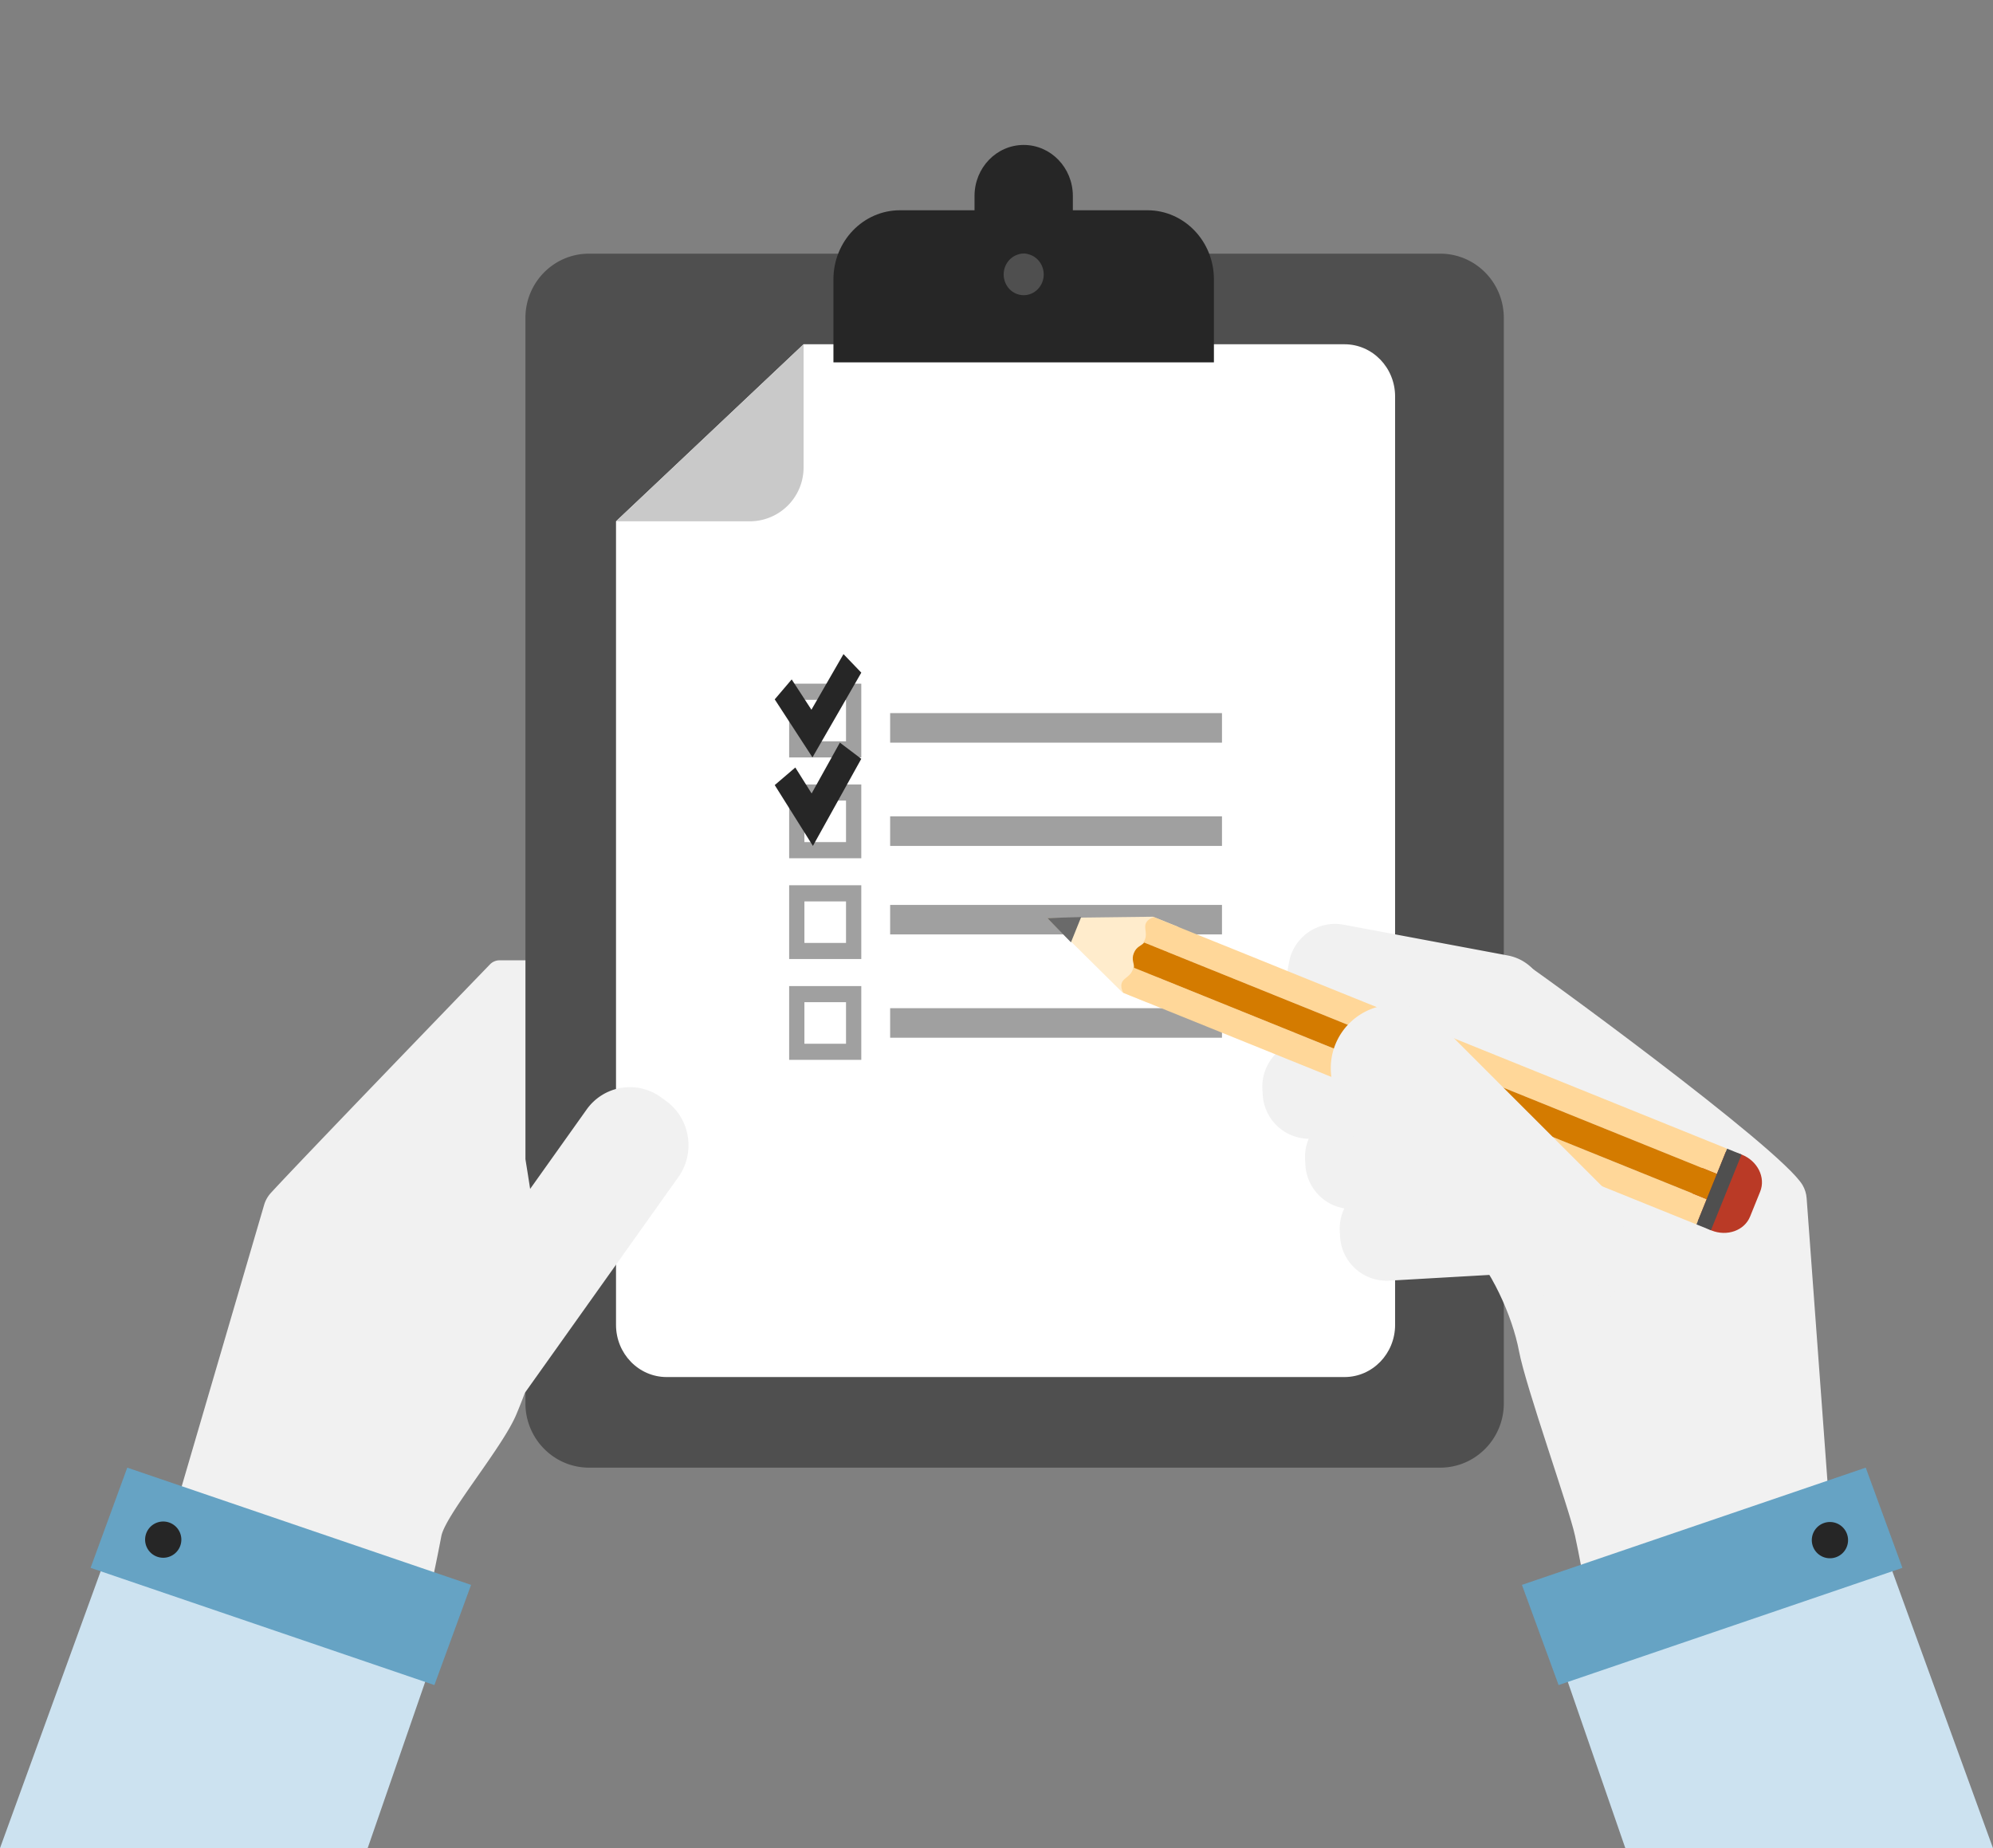 <svg width="110" height="102" fill="none" xmlns="http://www.w3.org/2000/svg"><rect width="100%" height="100%" fill="#808080" stroke="none"/><path fill-rule="evenodd" clip-rule="evenodd" d="M79.49 14H32.508C30.569 14 29 15.587 29 17.547v59.907a3.56 3.56 0 001.28 2.735 3.468 3.468 0 002.228.811H79.49c1.939 0 3.51-1.589 3.51-3.546V17.548C83 15.586 81.429 14 79.49 14z" fill="#4F4F4F"/><path fill-rule="evenodd" clip-rule="evenodd" d="M34 28.771V73.12c0 1.59 1.25 2.88 2.794 2.88h37.413C75.75 76 77 74.71 77 73.12V21.88c0-1.59-1.25-2.88-2.793-2.88H44.352L34 28.771z" fill="#fff"/><path fill-rule="evenodd" clip-rule="evenodd" d="M44.352 19v6.805a2.97 2.97 0 01-2.975 2.966H34L44.352 19z" fill="#C9C9C9"/><path fill-rule="evenodd" clip-rule="evenodd" d="M49.13 40.986h18.315v-1.629H49.13v1.629zM49.13 46.686h18.315v-1.629H49.13v1.629zM49.13 51.571h18.315v-1.628H49.13v1.628zM49.13 57.272h18.315v-1.629H49.13v1.629zM47.537 37.732h-3.981v4.072h3.981v-4.072zm-3.139 3.182h2.296v-2.292h-2.296v2.292zM47.537 43.295h-3.981v4.072h3.981v-4.072zm-3.139 3.182h2.296v-2.292h-2.296v2.292zM47.537 48.858h-3.981v4.072h3.981v-4.072zm-3.139 3.182h2.296v-2.292h-2.296v2.292zM47.537 54.422h-3.981v4.072h3.981V54.42zm-3.139 3.182h2.296V55.31h-2.296v2.293z" fill="#A0A0A0"/><path d="M44.785 39.17l1.77-3.07.983 1.024-2.695 4.676-2.083-3.202.936-1.1 1.089 1.672zM46.356 40.986l1.181.894-2.67 4.806-2.107-3.357 1.136-.97.9 1.433 1.56-2.806z" fill="#262626"/><path fill-rule="evenodd" clip-rule="evenodd" d="M56.502 16.292c-.612 0-1.106-.51-1.106-1.145 0-.634.494-1.148 1.105-1.148.609 0 1.105.514 1.105 1.148 0 .634-.496 1.145-1.105 1.145zm6.826-4.688h-4.114v-.789C59.214 9.26 58 8 56.502 8 55 8 53.787 9.26 53.787 10.815v.789h-4.114c-2.027 0-3.673 1.707-3.673 3.812V20h21v-4.584c0-2.105-1.645-3.812-3.672-3.812z" fill="#262626"/><path fill-rule="evenodd" clip-rule="evenodd" d="M29 53V63.977s.111.671.26 1.64l3.112-4.374a2.924 2.924 0 014.125-.673l.28.204c1.322.972 1.619 2.85.662 4.193l-8.47 11.905c-.153.414-.314.817-.476 1.203-.373.885-1.29 2.196-2.167 3.45-.949 1.357-1.852 2.648-1.968 3.26A98.57 98.57 0 0123.911 87L10 82.129l4.578-15.63c.071-.245.198-.469.37-.658 1.608-1.757 10.574-11.042 12.093-12.615a.74.74 0 01.537-.226H29zM73.947 67.957l.017.3a2.576 2.576 0 002.72 2.423l9.209-.528a2.577 2.577 0 002.425-2.719l-.017-.3a2.577 2.577 0 00-2.72-2.424l-9.21.528a2.577 2.577 0 00-2.424 2.72z" fill="#F1F1F1"/><path fill-rule="evenodd" clip-rule="evenodd" d="M72.032 63.998l.017.3a2.577 2.577 0 002.719 2.425l9.21-.529a2.577 2.577 0 002.425-2.719l-.018-.3a2.577 2.577 0 00-2.72-2.425l-9.21.53a2.575 2.575 0 00-2.423 2.718z" fill="#F1F1F1"/><path fill-rule="evenodd" clip-rule="evenodd" d="M69.675 60.12l.018.3a2.576 2.576 0 002.72 2.425l9.208-.53a2.576 2.576 0 002.425-2.718l-.017-.3a2.577 2.577 0 00-2.72-2.425L72.1 57.4a2.576 2.576 0 00-2.425 2.719z" fill="#F1F1F1"/><path fill-rule="evenodd" clip-rule="evenodd" d="M71.15 53.092l-.055.295a2.576 2.576 0 002.057 3.007l9.067 1.699a2.577 2.577 0 003.007-2.058l.055-.295a2.576 2.576 0 00-2.057-3.006l-9.067-1.7a2.577 2.577 0 00-3.007 2.058z" fill="#F1F1F1"/><path fill-rule="evenodd" clip-rule="evenodd" d="M76.87 59.908l-3.462-5.212-2.308-1.274 12.835-.4c.197.042 14.365 10.341 15.557 12.387.128.22.204.466.222.72l1.192 16.207-13.536 4.671s-.187-1.082-.44-2.254c-.324-1.501-2.721-8.218-3.09-10.178-.368-1.96-1.564-4.598-3.002-6.03-1.881-1.873-3.967-8.637-3.967-8.637z" fill="#F1F1F1"/><path fill-rule="evenodd" clip-rule="evenodd" d="M88.522 71.967l.247-.248a2.996 2.996 0 00-.01-4.237L76.723 55.497a2.998 2.998 0 00-4.239.01l-.246.247a2.996 2.996 0 00.01 4.237l12.036 11.985a2.996 2.996 0 004.238-.009z" fill="#F1F1F1"/><path fill-rule="evenodd" clip-rule="evenodd" d="M93.96 64.476l-.556 1.376c-.313.775.139 1.687 1.008 2.038l.04.016c.87.352 1.829.01 2.142-.766l.556-1.375c.312-.775-.138-1.687-1.009-2.039l-.04-.016c-.87-.351-1.828-.008-2.141.766z" fill="#BA3A26"/><path fill-rule="evenodd" clip-rule="evenodd" d="M61.95 54.774l-4.153-4.109 5.841-.071 1.383.559-1.69 4.18-1.382-.559z" fill="#FFECCC"/><path fill-rule="evenodd" clip-rule="evenodd" d="M57.797 50.666l1.876-.053-.563 1.394-1.313-1.341z" fill="#6A6A6A"/><path fill-rule="evenodd" clip-rule="evenodd" d="M61.92 54.233c.107-.263.444-.33.585-.68a.545.545 0 00.039-.159l.33.133 31.323 12.656-.563 1.393L62.31 54.921l-.307-.125s-.188-.3-.082-.563zM63.189 51.861c.141-.35-.053-.634.052-.896.107-.263.45-.349.45-.349l.308.124 31.324 12.656-.563 1.394-31.324-12.656-.33-.133a.534.534 0 00.083-.14z" fill="#FFD799"/><path fill-rule="evenodd" clip-rule="evenodd" d="M62.582 52.599c.15-.371.405-.381.566-.581l.33.133L94.761 64.79l-.563 1.393-31.283-12.639-.33-.133c.023-.257-.153-.442-.003-.812z" fill="#D47B00"/><path fill="#4F4F4F" d="M95.323 63.396l-1.689 4.18.798.322 1.689-4.18z"/><path d="M74.475 56.475a3.5 3.5 0 014.95 0l9.193 9.192a3.5 3.5 0 01-4.95 4.95l-9.193-9.192a3.5 3.5 0 010-4.95z" fill="#F1F1F1"/><path fill-rule="evenodd" clip-rule="evenodd" d="M7.271 82L25 88.394 20.293 102H0l7.271-20z" fill="#CCE2F0"/><path fill-rule="evenodd" clip-rule="evenodd" d="M7.024 81L26 87.47 23.976 93 5 86.53 7.024 81z" fill="#66A3C4"/><path fill-rule="evenodd" clip-rule="evenodd" d="M8.057 84.667a1 1 0 111.885.666 1 1 0 01-1.885-.666z" fill="#262626"/><path fill-rule="evenodd" clip-rule="evenodd" d="M102.728 82L85 88.394 89.707 102H110l-7.272-20z" fill="#CCE2F0"/><path fill-rule="evenodd" clip-rule="evenodd" d="M102.976 81L84 87.47 86.024 93 105 86.53 102.976 81z" fill="#66A3C4"/><path fill-rule="evenodd" clip-rule="evenodd" d="M101.943 84.667a1 1 0 10-1.886.668 1 1 0 001.886-.668z" fill="#262626"/></svg>